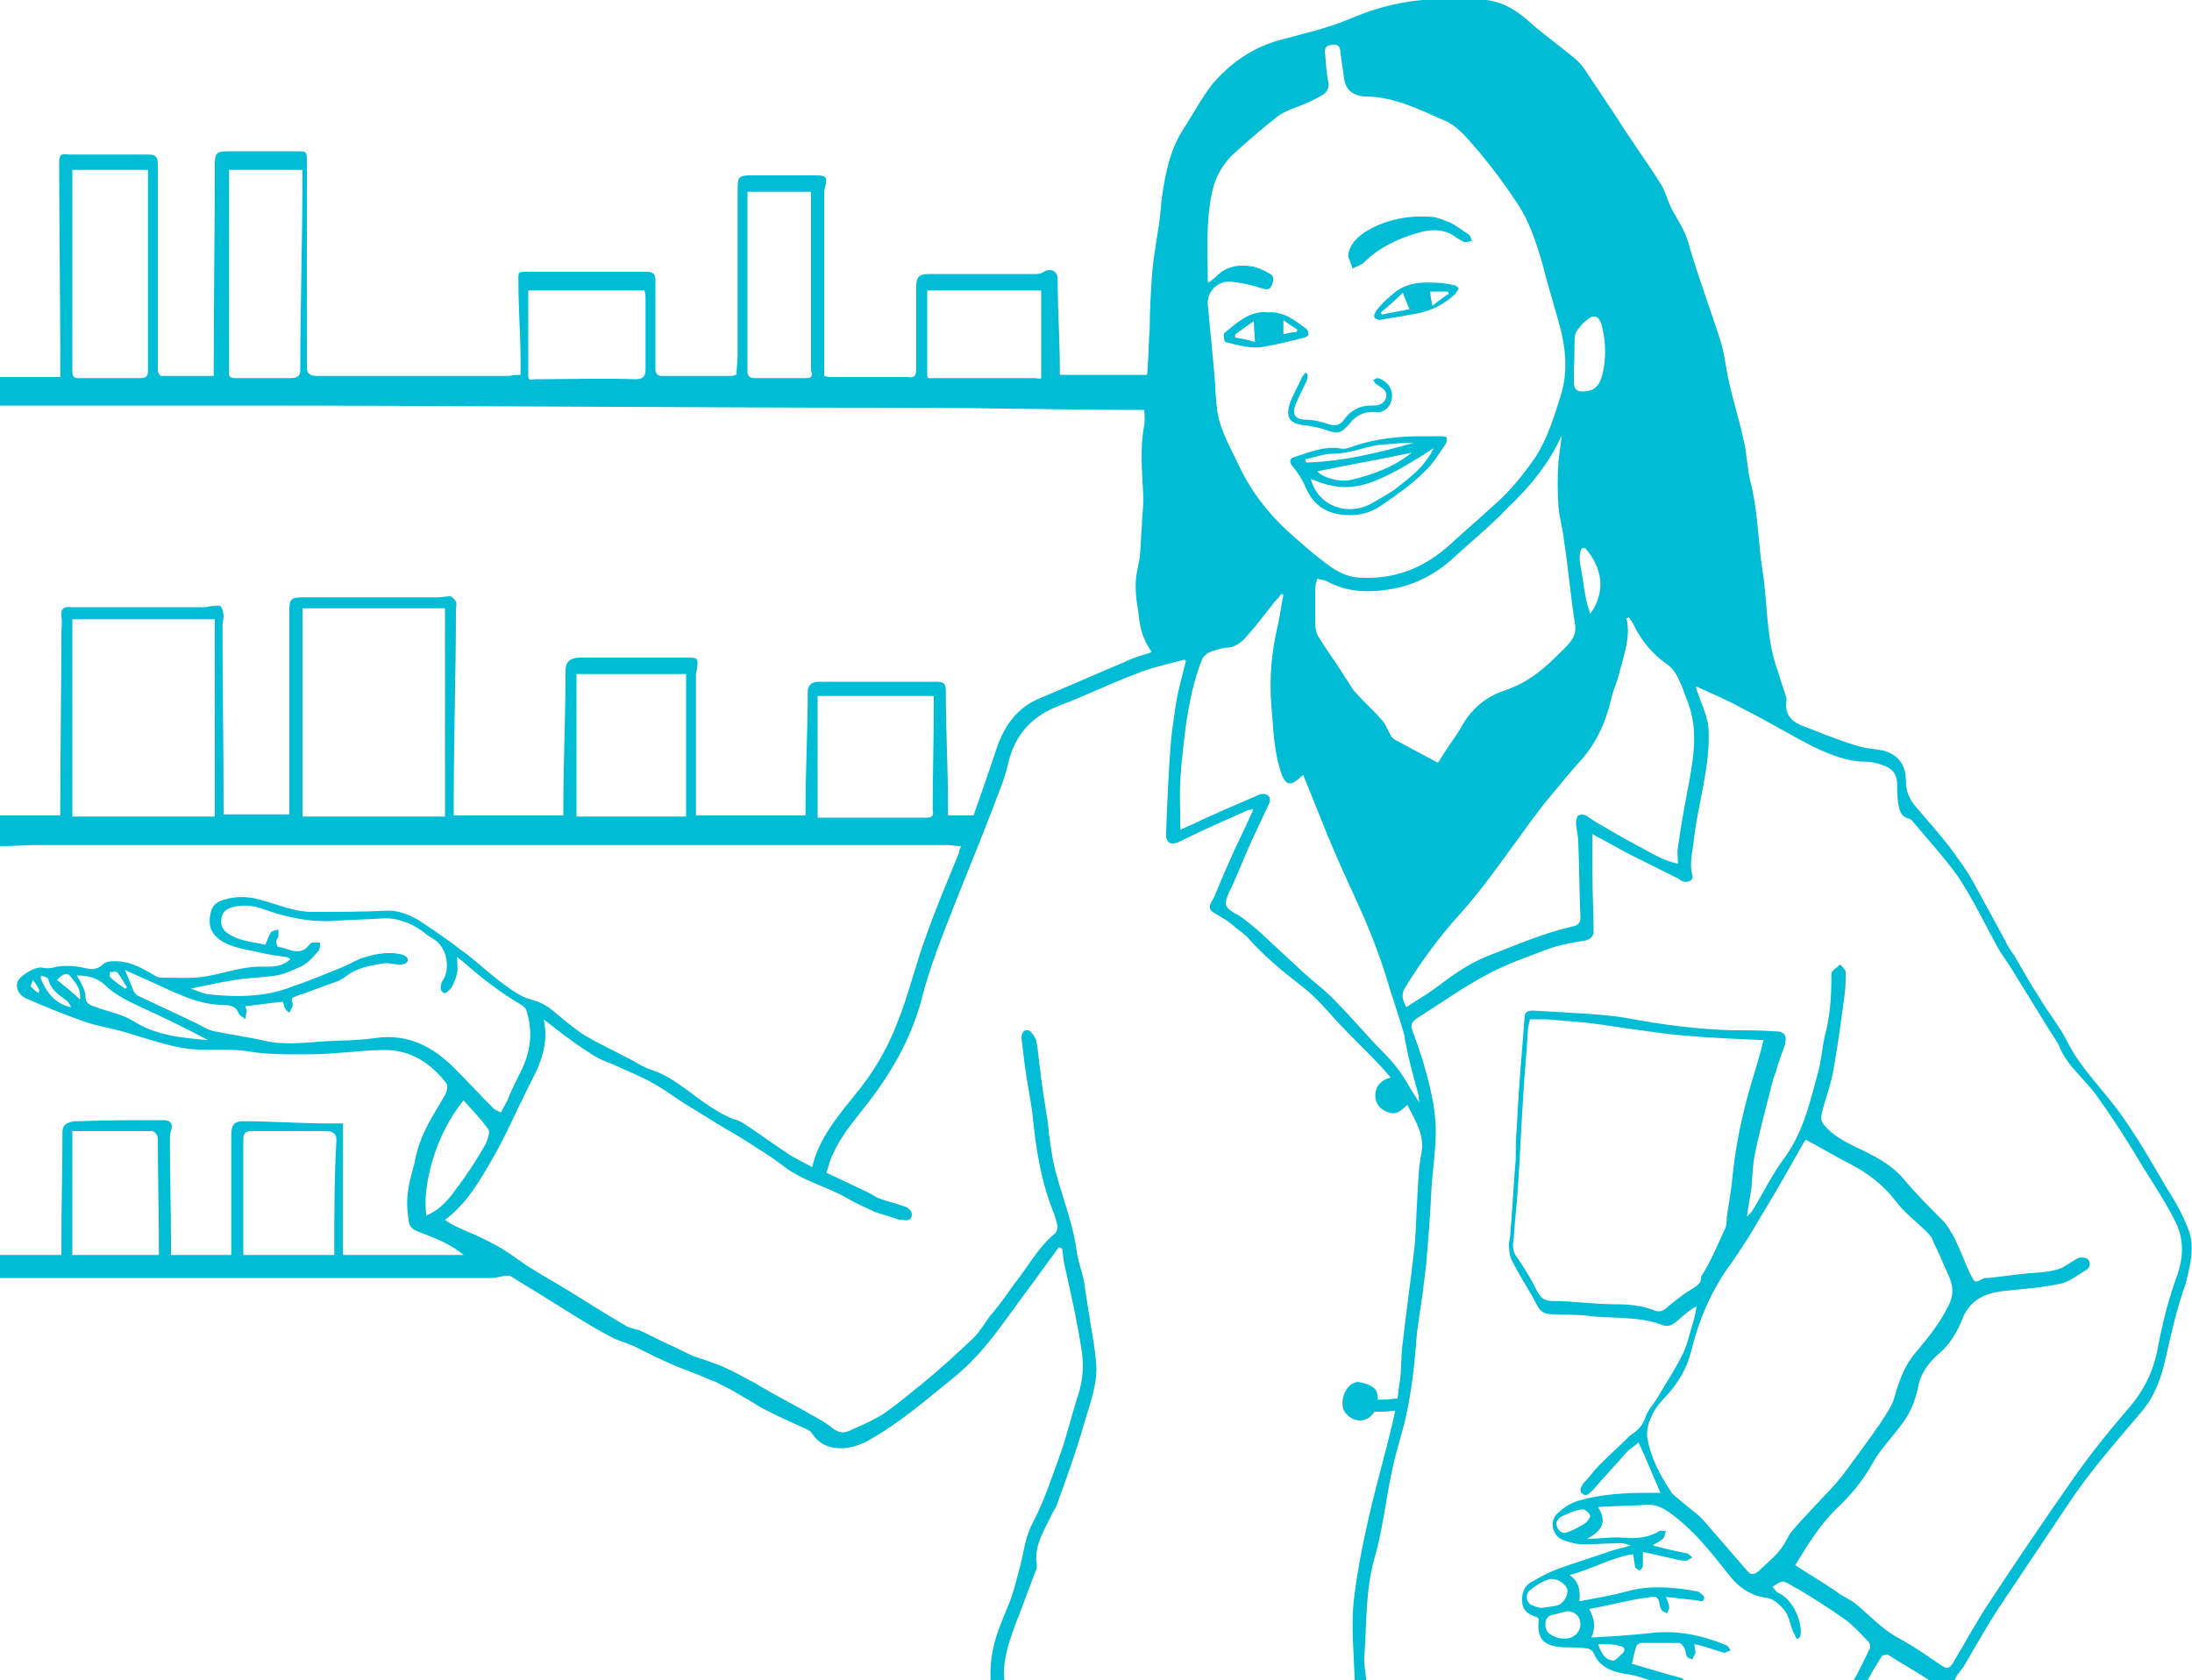 <?xml version="1.0" encoding="utf-8"?>
<!-- Generator: Adobe Illustrator 19.2.1, SVG Export Plug-In . SVG Version: 6.00 Build 0)  -->
<svg version="1.1" id="Layer_1" xmlns="http://www.w3.org/2000/svg" xmlns:xlink="http://www.w3.org/1999/xlink" x="0px" y="0px"
	 viewBox="0 0 200 153.3" style="enable-background:new 0 0 200 153.3;" xml:space="preserve">
<style type="text/css">
	.st0{fill:#00BCD4;}
</style>
<g id="compare-pharm">
	<path class="st0" d="M199.6,112c-0.5-1.3-1.2-2.5-1.9-3.6c-1.3-2.2-2.6-4.5-4.1-6.6c-1.6-2.3-3.7-4.2-5-6.8
		c-0.7-1.4-1.8-2.7-2.6-4.1c-0.8-1.2-1.5-2.5-2.2-3.7c-0.3-0.4-0.6-0.8-0.8-1.3c-1-1.8-2-3.7-3-5.5c-0.6-1.1-1.4-2.1-2.1-3.1
		c-1-1.3-2.1-2.5-3.1-3.7c-0.6-0.7-0.9-1.4-0.9-2.3c0-1.4-0.6-2.4-2-2.8c-0.9-0.2-1.8-0.2-2.6-0.5c-1.7-0.5-3.3-1.2-4.9-1.8
		c-1-0.4-1.6-1.1-1.4-2.3c0-0.1,0-0.3-0.1-0.5c-0.2-0.7-0.5-1.5-0.7-2.2c-1.1-3-0.9-6.2-1.4-9.2c-0.4-2.7-0.4-5.4-1.1-8.1
		c-0.3-1.2-0.3-2.5-0.6-3.7c-0.4-1.9-1-3.7-1.4-5.6c-0.2-0.9-0.3-1.8-0.5-2.7c-0.4-1.5-1-3.1-1.5-4.6c-0.6-1.8-1.2-3.5-1.7-5.3
		c-0.3-1-0.9-1.9-1.4-2.8c-0.4-0.7-0.6-1.6-1-2.3c-1.3-2.1-2.8-4.1-4.1-6.2c-1-1.5-2-3-3-4.5c-0.3-0.4-0.7-0.8-1.1-1.1
		c-1.1-0.9-2.3-1.8-3.4-2.7c-1.3-1.2-2.6-2.2-4.4-2.4c-1.9-0.3-3.9-0.2-5.8,0c-2.3,0.2-4.5,0.8-6.6,1.7c-2.1,0.9-4.4,1.4-6.6,2
		c-2.4,0.7-4.4,2.1-6,4c-1,1.3-1.8,2.8-2.7,4.2c-1.2,1.9-1.6,4.1-1.9,6.2c-0.1,1.1-0.2,2.2-0.4,3.3c-0.2,1.3-0.4,2.5-0.5,3.8
		c-0.1,1.6-0.2,3.2-0.2,4.8c-0.1,1.2-0.1,2.5-0.2,3.7c0,0.2,0,0.5-0.1,0.5h-7.9v-0.5c0-2.7-0.2-5.5-0.2-8.2c0-0.7-0.5-1-1.1-0.8
		C95,25,94.7,25,94.5,25c-3.2,0-6.5,0-9.7,0c-1,0-1.2,0.3-1.2,1.2c0,2.5,0,5,0,7.5c0,0.6-0.2,0.8-0.8,0.7c-2.3,0-4.6,0-6.9,0
		c-0.2,0-0.4,0-0.7-0.1c0-0.3,0-0.5,0-0.7c0-5.3,0-10.6,0-15.9c0-0.2,0-0.4,0.1-0.7c0.2-0.8,0.1-1-0.8-1c-2,0-3.9,0-5.9,0
		c-1.2,0-1.3,0.1-1.3,1.3c0,5,0,10.1,0,15.1c0,0.6-0.1,1.2-0.1,1.8c-0.2,0-0.3,0.1-0.4,0.1c-2.1,0-4.3,0-6.4,0
		c-0.5,0-0.6-0.3-0.6-0.7c0-2.7,0-5.3,0-8c0-0.6-0.2-0.8-0.8-0.8c-3.7,0-7.4,0-11,0c-0.8,0-0.7,0.1-0.7,0.9c0,2.5,0.2,5,0.2,7.4v1.1
		c-1,0-0.8,0.1-1,0.1c-5.8,0-11.8,0-17.6,0c-0.6,0-0.9-0.2-0.9-0.8c0-6.2,0-12.5,0-18.7c0-1,0-1-1-1c-2,0-4,0-6,0
		c-1.2,0-1.4,0.1-1.4,1.2c0,6.1-0.1,12.3-0.1,18.4c0,0.3,0,0.5,0,0.9c-1,0-3.2,0-4.8,0c-0.1,0-0.3-0.3-0.3-0.5c0-4,0-8,0-12
		c0-2.3,0-4.6,0-6.8c0-0.7-0.2-0.9-0.9-0.9c-2.1,0-4.2,0-6.4,0c-0.3,0-0.5,0-0.8,0c-0.7-0.1-0.9,0-0.9,0.7c0,6.1,0.1,12.1,0.1,18.2
		c0,0.4,0,0.4,0,1.4h-6v2.6c7,0,14.3,0,21.4,0c20.6,0,41.4,0.2,62,0.2c7,0,14.1,0.2,21,0.2c0.1,0,0.3,0,0.5,0c0,0,0.1,0.9,0,1.4
		c-0.4,2.1-0.2,4.1-0.1,6.2c0.1,0.9-0.1,1.8-0.1,2.7c-0.1,1.1-0.1,2.1-0.2,3.1c-0.1,0.5-0.2,1.1-0.3,1.6c-0.2,1.2,0,2.5,0.2,3.7
		c0.1,1.2,0.4,2.3,1.2,3.4c-0.9,0.3-1.7,0.5-2.5,0.9c-2.6,1.1-5.1,2.2-7.7,3.3c-2,0.8-3.2,2.4-3.9,4.4c-0.7,2.1-1.4,4.1-2.1,6.1
		c0,0.1-0.1,0.2-0.1,0.2h-2.3v-0.6c0-3.6-0.2-7.1-0.2-10.7c0-0.8-0.2-0.9-1-0.9c-3.5,0-7.1,0-10.6,0c-0.6,0-1,0.3-1,0.9
		c0,3.5-0.2,7.1-0.2,10.6v0.7h-10v-0.6c0-4.1,0-8.2,0-12.3c0-0.2,0.1-0.4,0.1-0.5c0.1-0.9,0.1-1-0.8-1c-3.3,0-6.5,0-9.8,0
		c-0.9,0-1.4,0.3-1.4,1.2c0,4.2-0.2,8.3-0.2,12.5v0.7h-10v-1.6c0-5.7,0.2-11.4,0.2-17.1c0-0.3,0.1-0.6,0-0.8
		c-0.1-0.2-0.3-0.4-0.5-0.5c-0.4,0-0.8,0.1-1.2,0.1c-4.1,0-8.1,0-12.3,0c-1.1,0-1.2,0.2-1.2,1.3v18.5h-6v-0.7c0-5.5-0.1-11-0.1-16.5
		c0-0.3,0.1-0.6,0.1-0.9c0-0.3-0.1-0.7-0.3-0.9c-0.1-0.1-0.5,0-0.8,0c-0.2,0-0.4,0.1-0.6,0.1c-3.9,0-7.8,0-11.7,0
		c-0.2,0-0.4,0-0.5,0c-0.7-0.1-1,0.2-0.9,0.9c0.1,0.5,0,0.9,0,1.4c0,5.3-0.1,10.6-0.1,15.9v0.8h-6v2.8c2,0,2.7-0.1,3.9-0.1
		c16,0,32.2,0,48.2,0c11.6,0,23.2,0,34.8,0c0.4,0,0.8,0.1,1.3,0.1c-0.1,0.2-0.2,0.4-0.2,0.6c-1,2.5-2.1,5-3,7.6
		c-1,2.7-1.6,5.4-2.7,8.1c-0.9,2.3-2.2,4.5-3.8,6.4c-1.6,2-3.3,4-3.9,6.6c-0.8-0.5-1.6-0.8-2.3-1.3c-1.2-0.8-2.3-1.6-3.5-2.4
		c-0.4-0.3-0.9-0.6-1.4-0.7c-1.5-0.6-2.8-1.6-4-2.5c-1.1-0.8-2.2-1.6-3.5-2c-0.6-0.2-1.1-0.5-1.6-0.8c-1.5-0.8-3-1.5-4.4-2.3
		c-1.1-0.7-2.1-1.6-3.1-2.4c-0.5-0.4-1.1-0.7-1.8-0.9c-0.9-0.2-1.7-0.8-2.4-1.3c-1.4-1-2.6-2.2-4-3.2c-1.3-1-2.6-1.9-4-2.8
		c-0.9-0.5-1.9-0.9-3-0.8c-2.2,0.1-4.4,0.1-6.6,0.1c-1.6,0-2.9-0.6-4.4-1c-1.2-0.4-2.4-0.5-3.7-0.1c-0.7,0.2-1.1,0.6-1.2,1.3
		c-0.2,0.9,0,1.7,0.8,2.3c1.1,0.8,2.4,0.9,3.7,1.2c0.8,0.2,1.6,0.3,2.3,0.4c0.2,0,0.3,0.1,0.5,0.2c-0.7,0.7-1.6,0.7-2.3,0.7
		c-1.9-0.1-3.7,0.6-5.5,0.9c-1.3,0.2-2.6,0.1-4,0.1c-0.4,0-0.7-0.3-1.1-0.5c-0.9-0.5-1.9-1-3-1c-0.4,0-1,0-1.2,0.3
		c-0.8,0.7-1.5,0.3-2.3,0.2c-0.6-0.1-1.3-0.1-1.9,0c-0.4,0.1-0.8,0.2-1.3,0.1c-0.6-0.2-2.1,0.7-2.3,1.3c-0.2,0.5,0.1,1.2,0.8,1.5
		c1.6,0.7,3.3,1.4,5,2c1.3,0.5,2.8,0.7,4.1,1.1c1.7,0.5,3.4,1.1,5.1,1.4c1.5,0.3,3.1,0.1,4.6,0.2c0.9,0,1.8,0.2,2.8,0.3
		c1.3,0.1,2.7,0.1,4,0.1c1.3,0,2.5-0.1,3.8-0.2c1.1-0.1,2.2-0.2,3.3-0.2c2.4,0,4.2,1.2,5.6,3c0.2,0.2,0.1,0.8-0.1,1.1
		c-0.6,1.1-1.3,2.1-1.8,3.2c-0.5,1-0.8,2-1,3.1c-0.4,1.4-0.8,2.9-0.6,4.4c0.1,1.2,0.1,1.5,1.3,1.9c1.3,0.5,2.6,1,3.8,2h-11v-12H30
		c-2.6,0-5.2-0.2-7.8-0.2c-0.9,0-1.1,0.4-1.1,1.3c0,3.6,0,6.9,0,10.9h-5.5v-1.2c0-3.1-0.1-6.2-0.1-9.3c0-0.3,0-0.6,0.1-0.8
		c0.2-0.6,0-1-0.7-1c-2.6,0-5.2,0-7.8,0.1c-0.1,0-0.2,0-0.3,0c-0.7,0.1-1.1,0.3-1.1,1c0,3.3-0.1,6.6-0.1,10v1.2h-6v2.1
		c7,0,14.4,0,21.5,0c7.9,0,15.9,0,23.8,0c0.4,0,0.9-0.2,1.3-0.2c0.2,0,0.4,0,0.5,0.1c1.1,0.7,2.3,1.4,3.4,2.1
		c1.8,1.1,3.6,2.3,5.5,3.3c0.7,0.4,1.5,0.6,2.2,0.9c1,0.5,2,1,3.1,1.5c1.3,0.6,2.6,1,3.9,1.6c0.4,0.1,0.7,0.3,1.1,0.5
		c0.7,0.3,1.3,0.7,2,1.1c0.6,0.3,1.1,0.7,1.7,1c1.3,0.7,2.7,1.3,4,1.9c0.2,0.1,0.4,0.2,0.5,0.4c1.1,1.7,3.3,1.6,5,0.7
		c2.9-1.6,5.3-3.7,7.9-5.8c3-2.4,4.9-5.6,7.2-8.6c0.8-1.1,1.6-2.2,2.4-3.3c0.1,0,0.2,0.1,0.3,0.1c0.1,0.5,0.1,0.9,0.2,1.4
		c0.6,2.7,1.2,5.3,1.6,8c0.2,1.3,0.1,2.6-0.3,3.9c-0.6,1.8-1,3.6-1.6,5.3c-0.8,2.2-1.5,4.4-2.6,6.5c-0.7,1.3-0.8,2.8-1.2,4.2
		c-0.3,1.1-0.6,2.4-1.1,3.5c-0.9,2.2-1.7,4-1.5,7h1.3c-0.4-2,0.5-4.4,1.3-6.4c0.5-1.3,1-2.7,1.5-4c0.1-0.1,0.1-0.3,0.1-0.5
		c-0.3-1.8,0.7-3.2,1.4-4.7c0.2-0.3,0.4-0.7,0.5-1c0.9-2.5,1.8-5,2.5-7.5c0.5-1.7,1.2-3.5,1-5.4c-0.1-1.1-0.3-2.3-0.5-3.4
		c-0.2-1.3-0.4-2.6-0.6-3.9c-0.2-1-0.6-2-0.7-3c-0.4-2.7-1.5-5.2-2.1-7.9c-0.2-1.2-0.4-2.4-0.5-3.6c-0.3-1.9-0.6-3.8-0.8-5.6
		c-0.1-0.7-0.1-1.3-0.3-2C94.3,94.4,94,94,93.8,94c-0.4-0.1-0.6,0.3-0.6,0.7c0.1,0.8,0.2,1.7,0.3,2.5c0.2,1.5,0.5,2.9,0.7,4.4
		c0.3,3.2,0.8,6.3,2,9.2c0.1,0.3,0.2,0.7,0.3,1.1c0,0.2-0.1,0.5-0.2,0.6c-1.6,1.3-2.5,3.1-3.8,4.7c-0.7,1-1.4,2-2.2,2.9
		c-0.5,0.7-0.9,1.4-1.5,2c-1.5,1.4-3,2.8-4.6,4.1c-1.1,0.9-2.2,1.8-3.3,2.6c-1,0.7-2.2,1.2-3.3,1.7c-0.8,0.4-1.3,0.1-1.9-0.4
		c-0.8-0.6-1.7-1-2.5-1.5c-1.3-0.7-2.6-1.4-3.8-2.1c-0.2-0.1-0.3-0.2-0.5-0.3c-0.8-0.4-1.6-0.9-2.5-1.3c-1-0.5-2.1-0.8-3.2-1.2
		c-0.7-0.3-1.4-0.7-2.1-1c-0.9-0.4-1.8-0.9-2.7-1.3c-0.5-0.2-1-0.2-1.4-0.5c-1.7-1-3.3-2-4.9-3c-0.5-0.3-1-0.6-1.5-0.9
		c-1.2-0.7-2.4-1.4-3.5-2.2c-1.6-1.2-3.4-2-5.3-2.8c-0.4-0.2-0.8-0.4-1.2-0.7c2-1.5,3.2-3.6,4.4-5.7c1.1-1.9,2-4,3-6
		c0.3-0.6,0.6-1.2,0.9-1.8c0.7-1.5,1.1-3.1,0.7-4.8c1.4,1.1,2.7,2.1,4.1,3c0.7,0.5,1.4,0.8,2.2,1.1c1.3,0.6,2.6,1.1,3.8,1.8
		c1.1,0.6,2.1,1.4,3.1,2c1.2,0.7,2.4,1.5,3.6,2.2c0.9,0.5,1.7,1,2.6,1.6c1,0.6,2,1.3,2.9,2c1.5,1,3.2,1.5,4.8,2.3
		c0.6,0.3,1.2,0.7,1.9,1c0.4,0.2,0.9,0.4,1.3,0.6c0.6,0.2,1.3,0.4,1.9,0.6c0.2,0.1,0.4,0.1,0.6,0.1c0.4,0.1,0.8,0,0.8-0.5
		c0-0.3-0.3-0.6-0.6-0.7c-0.8-0.3-1.7-0.5-2.5-0.8c-0.4-0.2-0.8-0.5-1.3-0.7c-1.1-0.5-2.1-1-3.4-1.6c0.2-0.5,0.3-1.2,0.6-1.7
		c0.7-1.6,1.8-2.9,2.9-4.3c2.3-2.9,4.1-6,5.1-9.5c0.8-3.3,2.1-6.4,3.3-9.5c1.4-3.5,2.8-6.9,4.1-10.4c0.3-0.8,0.5-1.6,0.7-2.4
		c0.7-2.4,2.2-3.9,4.5-4.8c2.4-0.9,4.6-2,7-2.9c1.4-0.6,3-0.9,4.4-1.3c0.1,0,0.1,0,0.2,0.1c-0.3,1.3-0.7,2.6-0.9,3.9
		c-0.2,1.3-0.4,2.6-0.5,3.9c-0.2,2.6-0.3,5.2-0.4,7.8c-0.1,1.1,0.5,1.3,1.4,0.8c2-1,4.1-1.9,6.1-2.8c0.1,0,0.2,0,0.4-0.1
		c0,0.2,0,0.3-0.1,0.4c-0.6,1.4-1.3,2.7-1.9,4.1c-0.5,1.1-1,2.3-1.5,3.5c-0.2,0.4-0.5,0.8-0.4,1.1c0.1,0.3,0.6,0.5,0.9,0.7
		c0.5,0.3,1,0.6,1.4,1c0.4,0.3,0.8,0.6,1.1,0.9c1.5,1.7,3.2,3.1,5,4.5c1.2,0.9,2.2,2.1,3.2,3.2c1.3,1.4,2.7,2.7,4,4.1
		c0.3,0.3,0.5,0.6,0.9,1c-1,0.3-1.5,0.9-1.4,1.9c0.1,0.7,0.6,1.1,1.2,1.3c0.6,0.2,1,0,1.7-0.7c0.7,1.4,1.6,2.7,1.3,4.4
		c-0.3,1.4-0.3,2.9-0.4,4.4c-0.1,1.5-0.1,3.1-0.3,4.7c-0.3,2.7-0.7,5.4-1,8.1c-0.2,1.3-0.1,2.6-0.3,3.8c-0.1,0.5-0.1,0.9-0.2,1.4
		c-0.1,0-0.1,0-0.2,0c-0.5,0.1-1,0.1-1.6,0.1c0-0.1,0-0.2,0-0.2c0-0.9-0.7-1.2-1.7-1.4c-0.8-0.1-1.6,1-1.5,2.1
		c0,0.7,0.8,1.4,1.6,1.4c0.5,0,1-0.3,1.3-0.8c0.6,0,1.3,0,1.9-0.1c0,0.2-0.1,0.3-0.1,0.5c-0.7,3.1-1.6,6.1-2.3,9.2
		c-0.6,2.6-1.1,5.2-1.4,7.8c-0.2,2.2,0,4.5,0.1,6.8c0,0.2,0,0.6,0,0.6h1.1c-0.1-1-0.3-1.9-0.2-2.7c0.2-2.9,0.1-5.9,0.9-8.7
		c0.7-2.4,1-5,1.5-7.5c0.3-1.6,0.8-3.2,1.2-4.7c0.6-2.4,0.9-4.9,1.1-7.3c0.1-1.8,0.5-3.7,0.7-5.5c0.1-0.5,0.1-1.1,0.2-1.6
		c0.2-2.3,0.4-4.7,0.5-7c0.1-1.8,0.4-3.6,0.4-5.4c0-2.2-0.6-4.4-1.2-6.5c-0.3-0.9-0.6-1.8-0.9-2.6c-0.2-0.5-0.2-0.8,0.4-1.2
		c2.2-1.4,4.3-2.9,6.6-4.1c1.7-0.9,3.5-1.5,5.3-2.2c1.1-0.4,2.3-0.6,3.5-0.8c0.4-0.1,0.7-0.4,0.7-0.8c0-1.7-0.1-3.3-0.1-5
		c0-1.3,0-2.5,0-3.9c1.1,0.6,2.2,1.2,3.3,1.8c1.4,0.7,2.8,1.4,4.2,2.1c0.3,0.1,0.5,0.3,0.7,0.4c0.5,0.2,1.1-0.1,0.9-0.6
		c-0.3-1.2,0.1-2.4,0.2-3.6c0.4-3.1,1.4-6.2,1.3-9.4c0-1.3-0.6-2.4-1-3.6c-0.1-0.2-0.1-0.4-0.2-0.6c1.5,0.7,3,1.3,4.4,2.1
		c2.2,1.1,4.3,2.4,6.5,3.5c1.5,0.7,3,1.3,4.7,1.3c0.6,0,1.2,0.2,1.7,0.4c0.8,0.3,1.1,0.9,1.1,1.7c0,0.6,0,1.1,0.1,1.7
		c0.1,0.6,0.2,1.2,1,1.4c0.1,0,0.1,0.1,0.2,0.1c1.4,1.7,2.9,3.3,4.2,5.1c1.4,2.1,2.5,4.4,3.7,6.6c0.4,0.7,0.9,1.3,1.3,2
		c1.1,1.8,2.3,3.7,3.4,5.5c0.3,0.5,0.7,1,0.9,1.5c0.8,1.9,2.4,3,3.5,4.6c1.5,2.1,2.9,4.3,4.2,6.5c1,1.6,2,3.1,2.8,4.7
		c0.8,1.5,0.9,3.1,0.3,4.9c-0.8,2.2-1.4,4.5-1.8,6.7c-0.4,2.2-1.3,4-2.7,5.6c-1.8,2.1-3.5,4.2-5.1,6.5c-2.6,3.7-5.1,7.4-7.6,11.2
		c-1.2,1.8-2.2,3.7-3.3,5.5c-0.3,0.5-0.5,0.6-1,0.3c-1.3-0.9-2.6-1.8-3.9-2.5c-1.5-0.8-2.6-2-3.9-3.1c-0.6-0.5-1.4-0.8-2-1.3
		c-1.2-0.8-2.4-1.5-3.6-2.3c1.1-1.8,2.2-3.6,3.7-5.1c1.3-1.2,2.4-2.5,3.3-4.1c0.7-1.3,1.7-2.3,2.6-3.5c0.8-1,1.3-2.1,1.6-3.5
		c0.2-1.2,0.9-2.2,1.8-3c1.1-0.9,1.8-2.1,2.3-3.4c0.7-1.6,2-2.2,3.6-2.4c1.8-0.2,3.6-0.3,5.4-0.7c0.8-0.2,1.5-0.8,2.2-1.2
		c0.4-0.2,0.5-0.7,0.2-1c-0.2-0.2-0.7-0.2-0.9-0.1c-0.6,0.3-1.2,0.8-1.8,1c-1,0.3-2,0.3-3,0.4c-1.1,0.1-2.3,0.3-3.4,0.4
		c-0.1,0-0.2,0-0.3,0c-0.3,0.1-0.7,0.4-0.9,0.3c-0.2-0.1-0.3-0.5-0.5-0.8c-0.5-1.1-0.9-2.2-1.4-3.2c-0.3-0.5-0.6-1.1-1-1.5
		c-1.2-1.2-2.4-2.4-3.5-3.7c-1.2-1.5-2.9-2.3-4.6-3.1c-1-0.5-2.1-1.1-2.8-2c-0.2-0.2-0.3-0.6-0.2-0.9c0.3-1.4,0.9-2.8,1.1-4.2
		c0.4-2.2,0.7-4.5,1-6.7c0.1-0.7,0.1-1.4,0.1-2.1c0-0.2-0.3-0.5-0.5-0.7c-0.2,0.2-0.5,0.4-0.7,0.6c-0.1,0.1-0.1,0.3-0.1,0.4
		c0,1.8-0.1,3.7-0.6,5.5c-0.2,0.9-0.3,1.9-0.5,2.9c-0.8,2.9-1.4,5.9-3.3,8.4c-1.1,1.5-1.9,3.2-2.9,4.8c-0.1,0.1-0.2,0.2-0.4,0.4
		c0.1-1,0.3-1.8,0.4-2.6c0.1-1,0.1-2,0.3-3c0.4-2.1,1-4.2,1.5-6.2c0.1-0.4,0.2-0.9,0.4-1.3c0.2-0.8,0.5-1.6,0.8-2.4
		c0.3-0.9,0.1-1.4-0.8-1.4c-1.3-0.1-2.7-0.1-4-0.1c-3.2-0.1-6.3-0.5-9.5-1.1c-1.7-0.3-3.5-0.4-5.3-0.5c-1.1-0.1-2.2-0.1-3.3-0.2
		c-0.6,0-0.8,0.2-0.8,0.7c-0.1,0.8-0.1,1.7-0.2,2.5c-0.2,2.5-0.4,5-0.5,7.4c-0.1,1-0.1,1.9-0.1,2.9c-0.2,2.3-0.3,4.6-0.5,6.9
		c0,0.4-0.2,0.8-0.1,1.3c0,0.4,0.1,0.9,0.3,1.2c0.7,1.4,1.6,2.7,2.3,4.1c0.3,0.5,0.7,0.7,1.2,0.7c1.3,0.1,2.5,0,3.8,0.2
		c2.1,0.2,4.3,0,6.4,0.8c0.8,0.3,1.3-0.4,1.8-0.8c0.4-0.3,0.8-0.7,1.3-0.9c-0.1,0.6-0.2,1.1-0.4,1.7c-0.3,1-0.5,2-1,2.9
		c-0.6,1.2-1.4,2.4-2.1,3.6c-0.4,0.7-1,1.3-1.2,2c-0.3,0.8-0.8,1.2-1.4,1.6c-0.9,0.9-1.9,1.8-2.8,2.7c-0.5,0.5-0.9,1.1-1.4,1.6
		c-0.2,0.3-0.5,0.7-0.1,1c0.4,0.3,0.6-0.1,0.9-0.3c1-1.2,2.1-2.3,3.1-3.5c0.3-0.3,0.8-0.6,1.1-0.9c0.7,1.5,1.3,3,2,4.6
		c-0.4,0-0.7,0-1,0c-2.2,0-4.3,0.1-6.4,0.7c-0.7,0.2-1.4,0.6-1.9,1.1c-0.9,0.7-0.6,2.1,0.4,2.5c0.6,0.2,1.2,0.4,1.8,0.4
		c1.2,0,2.4-0.1,3.5-0.1c0.3,0,0.6,0.1,0.9,0.2c-0.6,0.2-1.2,0.3-1.8,0.5c-1.7,0.6-3.4,1.1-5,1.7c-0.8,0.3-1.5,0.7-2.2,1.1
		c-0.8,0.4-1,1.2-0.9,2c0.1,0.7,0.6,1,1.2,1.2c0.1,0,0.2,0.1,0.3,0.2c0,0.1,0,0.1,0,0.1c-0.2,1.7,0.4,2.4,2.3,2.5
		c0.7,0,1.4,0,2.1,0.1c0.2,0,0.5,0.2,0.6,0.4c0.6,1.5,2,1.8,3.4,2c1.1,0.2,2.2,0.8,3.4,0.8h1.6c-0.1,0-0.2-0.5-0.4-0.5
		c-1.5-0.4-3.1-0.9-4.5-1.3c0.1-0.4,0.2-1,0.4-1.6c0-0.1,0.3-0.3,0.4-0.3c1.2,0,2.3,0,3.5,0c0.2,0,0.4,0.3,0.5,0.5
		c0.1,0.2,0.1,0.5,0.2,0.7c0.1,0.2,0.3,0.2,0.5,0.3c0.1-0.2,0.2-0.4,0.3-0.6c0-0.2-0.1-0.5-0.1-0.8c0.3,0.1,0.5,0.1,0.8,0.2
		c0.6,0.2,1.3,0.4,1.9,0.6c0.2,0,0.4-0.2,0.6-0.2c-0.1-0.2-0.2-0.4-0.4-0.5c-2.2-0.9-4.5-1.4-6.9-1.1c-1.8,0.2-3.6,0.3-5.4,0.4
		c0.4-0.9,0.3-1.7-0.2-2.6c1.2-0.2,2.3-0.5,3.4-0.7c0.8-0.2,1.6-0.3,2.3-0.4c0.4-0.1,0.6,0.1,0.7,0.5c0,0.2,0.1,0.5,0.2,0.7
		c0.1,0.1,0.3,0.2,0.5,0.3c0.1-0.2,0.2-0.4,0.2-0.5c0-0.3-0.1-0.5-0.3-1c1,0.1,1.8,0.2,2.7,0.3c0.3,0,0.7,0.3,0.8-0.2
		c0-0.2-0.4-0.5-0.6-0.6c-2.2-0.4-4.3-0.6-6.5,0c-1.4,0.4-2.8,0.6-4.3,0.9c0.1-0.9,0-1.8-0.9-2.4c2-0.5,3.8-1.6,5.8-1.9
		c0.1,0.4,0.1,0.8,0.2,1.2c0,0.1,0.3,0.2,0.4,0.3c0.1-0.1,0.3-0.3,0.3-0.4c0-0.4,0-0.8,0-1.3c1,0.2,1.8,0.4,2.7,0.6
		c0.4,0.1,0.8,0.2,1.2,0.2c0.2,0,0.4-0.2,0.6-0.3c-0.2-0.2-0.4-0.4-0.6-0.4c-1-0.2-1.9-0.4-3-0.7c0.4-0.3,0.8-0.4,1-0.7
		c0.1-0.1,0.1-0.4,0.2-0.6c-0.2,0-0.4-0.1-0.6,0c-1,0.6-2.1,0.7-3.3,0.6c-1-0.1-2.1,0.1-3.3,0.1c1.3-0.7,1.9-1.5,1-2.9
		c1.5-0.1,2.9-0.1,4.3-0.2c1-0.1,1.7,0.3,2.5,0.9c2,1.5,3.5,3.4,5,5.3c0.9,1.2,2,2.1,3.7,2.3c0.5,0.1,1.1,0.6,1.5,1.1
		c0.4,0.5,0.5,1.1,0.7,1.7c0.1,0.3,0.3,0.6,0.4,0.9c0.1,0,0.1,0,0.2,0c0.1-0.1,0.2-0.3,0.2-0.4c0.1-1.2-0.7-3.2-2.1-3.8
		c-0.2-0.1-0.3-0.4-0.5-0.5c0.3-0.2,0.7-0.5,1-0.5c0.5,0.1,0.9,0.5,1.4,0.7c1.5,0.9,2.9,1.8,4.3,2.8c0.8,0.6,1.4,1.3,2.1,2
		c0.1,0.1,0.2,0.5,0.1,0.6c-0.5,1.1-1.1,2.3-1.7,3.3h1.3c0.5-1,1-1.8,1.5-2.6c0.1-0.1,0.5-0.2,0.6-0.1c1.4,0.9,2.9,1.7,4.3,2.7h1.6
		c0.3-1,0.7-1.2,1-1.7c1-1.7,2-3.5,3.1-5.2c2.2-3.3,4.5-6.7,6.7-10c1.9-2.8,4.2-5.4,6.4-8c1.2-1.4,1.8-3.1,2.2-4.9
		c0.5-2.2,1-4.5,1.8-6.7C199.9,115.2,200.3,113.6,199.6,112z M12.7,34.5c-1.8,0-3.7,0-5.5,0c-0.4,0-0.6-0.1-0.6-0.6
		c0-6.1,0-12.1,0-18.2c0-0.1,0-0.2,0-0.2h6.9c0,0,0,0.4,0,0.6c0,5.9,0,11.8,0,17.7C13.5,34.4,13.3,34.5,12.7,34.5z M26.4,34.5
		c-1.6,0-3.3,0-4.9,0c-0.4,0-0.7-0.1-0.6-0.6c0-6.2,0-12.2,0-18.4c0-0.1,0,0,0,0h6.7v0.2c0,6-0.2,12-0.2,18.1
		C27.4,34.4,27,34.5,26.4,34.5z M58.9,33.7c0,0.6-0.2,0.9-0.9,0.9c-3-0.1-6.1,0-9.2,0c-0.3,0-0.6,0.2-0.6-0.3c0-2.6,0-5.8,0-7.8
		h10.6c0,0,0.1,0.3,0.1,0.6c0,2.2,0,4.2,0,6.4C58.9,33.5,58.9,33.5,58.9,33.7z M73.4,34.5c-1.5,0-3,0-4.5,0c-0.4,0-0.7-0.1-0.7-0.6
		c0-5.5,0-10.9,0-16.4c0,0,0,0,0,0h5.8c0,0,0,0.4,0,0.6c0,5.3,0,10.5,0,15.7C74.2,34.4,74,34.5,73.4,34.5z M94.4,34.5
		c-2.2,0-4.4,0-6.6,0c-0.9,0-1.7,0-2.6,0c-0.4,0-0.6,0.1-0.6-0.3c0-2.6,0-5.7,0-7.7H95c0,2,0,5.1,0,7.8
		C95.1,34.7,94.7,34.5,94.4,34.5z M19.6,74.5h-13v-18h13V74.5z M40.6,74.5h-13v-19h13V74.5z M62.6,74.5h-10v-13h10V74.5z M84.6,74.6
		c-3.3,0-6,0-10,0V63.5h10.6c0,0,0,0.4,0,0.6c0,3.3-0.1,6.6-0.1,9.9C85.2,74.3,85.1,74.6,84.6,74.6z M14.5,114.5H6.6v-11.3
		c3,0,4.9,0,7.2,0c0.3,0,0.6,0.3,0.6,0.7C14.4,107.3,14.5,110.5,14.5,114.5z M30.5,114c0,0.1,0-0.5,0,0.5h-8.3c0-1,0-0.6,0-0.8
		c0-3.2,0-6.5,0-9.7c0-0.5,0.1-0.8,0.7-0.8c2.3,0,4.6,0,6.9,0c0.5,0,0.9,0.2,0.9,0.8C30.5,107.2,30.5,110.7,30.5,114z M10.7,88.7
		c0.3,0.4,0.6,0.9,0.9,1.4c-0.1,0-0.1,0.1-0.2,0.1c-0.4-0.3-0.9-0.6-1.3-1C10,89.1,10,88.9,10,88.7C10.2,88.7,10.6,88.6,10.7,88.7z
		 M3.5,90.6C3.2,90.4,3,90.2,2.8,90c0-0.1,0.1-0.3,0.2-0.6c0.3,0.4,0.5,0.7,0.6,1C3.6,90.5,3.5,90.5,3.5,90.6z M3.7,89.2
		c0-0.1,0.1-0.1,0.1-0.2c0.2,0.1,0.6,0.2,0.6,0.3c0.2,1,1,1.5,1.7,2c0.2,0.2,0.3,0.4,0.4,0.6C5,91.6,4.2,90.5,3.7,89.2z M5.2,89.4
		c0.7-0.7,1-0.7,1.4-0.1c0.4,0.5,0.8,1,0.7,1.9C6.6,90.5,5.9,90,5.2,89.4z M12.4,93.3c-1.2-0.8-2.6-1-3.9-1.5
		c-0.5-0.2-0.7-0.4-0.7-0.9c0-0.4-0.2-0.8-0.4-1.2C7.3,89.5,7.2,89.3,7,89c1,0,1.8,0.2,2.5,0.8c1,1,2.3,1.6,3.6,2.2
		c2,0.9,4,1.9,5.9,2.9C16.7,94.7,14.4,94.5,12.4,93.3z M44.3,104.4c-0.8,1.4-1.7,2.8-2.7,4.1c-0.7,1-1.5,1.9-2.7,2.4
		c-0.4-2.6,0.8-7.4,3.4-10.5c0.8,0.9,1.6,1.7,2.3,2.7C44.7,103.3,44.5,104,44.3,104.4z M47.4,98c-0.4,0.8-0.8,1.6-1.1,2.4
		c-0.2,0.4-0.4,0.7-0.6,1.1c-0.2-0.1-0.4-0.2-0.6-0.3c-1.2-1.2-2.4-2.5-3.6-3.7c-2-2-4.2-3.2-7.2-2.8c-2,0.3-4,0.2-5.9,0.4
		c-1.5,0.1-3,0.2-4.5-0.2c-1.4-0.3-2.8-0.5-4.3-0.8c-0.6-0.1-1.2-0.5-1.8-0.8c-1.7-0.8-3.4-1.6-5.1-2.4c-0.3-0.1-0.5-0.4-0.6-0.7
		c-0.2-0.5-0.4-1-0.7-1.7c0.7,0.3,1.3,0.6,2,0.9c2.3,1,4.5,2.3,7.1,2.3c0.6,0,1.1,0.2,1.3,0.8c0.1,0.2,0.4,0.3,0.6,0.5
		c0-0.3,0.1-0.6,0.1-0.8c0-0.1-0.1-0.2-0.1-0.4c1.1-0.1,2.2-0.3,3.4-0.4c0.1,0.2,0.1,0.4,0.2,0.6c0.1,0.2,0.3,0.3,0.4,0.4
		c0.1-0.2,0.2-0.4,0.3-0.6c0-0.1,0-0.2,0-0.3c-0.2-0.4,0-0.5,0.3-0.6c1.2-0.4,2.4-0.9,3.6-1.3c0.3-0.1,0.5-0.2,0.8-0.4
		c1.1-0.9,2.3-1.1,3.6-1.3c0.4-0.1,0.9,0.1,1.4,0.1c0.2,0,0.6,0,0.7-0.2c0.3-0.2,0-0.6-0.4-0.7c-1.1-0.3-2.3-0.1-3.3,0.2
		c-0.8,0.2-1.5,0.7-2.3,1c-1.5,0.6-2.9,1.2-4.4,1.7c-2.5,1-5.2,1-7.8,0.7c-0.5-0.1-0.9-0.3-1.5-0.5c1.4-0.3,2.8-0.6,4.1-0.8
		c1.2-0.2,2.5-0.2,3.7-0.4c0.7-0.1,1.3-0.4,2-0.7c0.8-0.3,1.4-1,1.9-1.6c0.1-0.2,0.1-0.5,0.1-0.7c-0.2,0-0.5,0-0.7,0
		c-0.1,0-0.1,0.1-0.2,0.1c-0.9,1.3-1.9,0.4-2.9,0.3c-0.1,0-0.2-0.3-0.2-0.5c0-0.2,0.2-0.3,0.2-0.5c0-0.2,0-0.4,0-0.6
		c-0.2,0.1-0.6,0.1-0.7,0.3c-0.2,0.3-0.3,0.7-0.5,1.1c-1.2-0.3-2.4-0.3-3.5-1.1c-0.4-0.3-0.6-0.7-0.5-1.3c0.1-0.6,0.4-0.8,0.9-1
		c1-0.3,1.9-0.2,2.8,0.1c2.2,0.8,4.5,1.3,6.9,1.1c1.3-0.1,2.7-0.1,4-0.2c1.4-0.1,2.7,0.4,3.8,1.2c0.3,0.3,0.7,0.5,1,0.7
		c1.1,0.7,1.5,2.4,0.9,3.6c-0.1,0.1-0.1,0.2-0.2,0.3c-0.1,0.4-0.2,0.8,0.2,1c0.2,0.1,0.5-0.3,0.7-0.5c0.2-0.4,0.4-0.8,0.5-1.3
		c0.1-0.4,0-0.9,0-1.5c0.2,0.2,0.4,0.3,0.5,0.4c1.7,1.5,3.5,2.9,5.4,4c0.1,0.1,0.3,0.2,0.4,0.4C48.7,94.2,48.4,96.1,47.4,98z
		 M143.7,30.7c0-0.3,0.2-0.6,0.4-0.8c0.2-0.3,0.4-0.5,0.7-0.7c0.2-0.2,0.5-0.4,0.8-0.3c0.2,0,0.4,0.4,0.5,0.6
		c0.4,1.5,0.5,3.1,0.1,4.7c-0.2,0.7-0.5,1.4-1.5,1.5c-0.7,0.1-1.1-0.1-1.1-0.8c0-0.5,0-1.4,0-1.4c0,0,0,0,0,0
		C143.7,32.5,143.6,31.6,143.7,30.7z M145.1,56c-0.2-0.6-0.3-0.9-0.4-1.4c-0.2-1-0.3-2-0.5-3c-0.1-0.4-0.1-0.9,0-1.3
		c0.1-0.4,0.4-0.4,0.6-0.1C146.1,51.8,146.6,53.9,145.1,56z M143.7,56.9c0.2,1.1-0.4,1.7-1,2.3c-1.2,1.2-2.4,2.4-4,3.2
		c-0.6,0.3-1.1,0.5-1.7,0.7c-1.6,0.6-2.8,1.7-3.6,3.1c-0.3,0.6-0.7,1.1-1.1,1.7c-0.4,0.6-0.8,1.2-1.1,1.7c-1.3-0.7-2.6-1.4-3.9-2.1
		c-0.2-0.1-0.3-0.2-0.4-0.4c-0.3-0.5-0.5-1.1-0.9-1.5c-0.7-0.8-1.6-1.6-2.3-2.4c-0.4-0.4-0.6-0.9-0.9-1.3c-0.8-1.3-1.7-2.5-2.5-3.8
		c-0.2-0.3-0.3-0.8-0.3-1.2c0-1.1,0-2.1,0-3.2c0-0.3,0.1-0.6,0.2-0.9c0.3,0.1,0.6,0.1,0.8,0.2c2,1.1,4,1.1,6.2,0.7
		c2-0.4,3.7-1.3,5.2-2.6c1.7-1.6,3.6-3.1,5.2-4.8c2-1.9,3.8-4.1,4.9-6.6c-0.1,0.8-0.2,1.6-0.3,2.3c-0.1,1.4-0.1,2.9,0,4.3
		c0.1,1,0.4,2,0.5,3C143.1,51.9,143.3,54.4,143.7,56.9z M110.6,17.5c0.3-1.4,1-2.6,2-3.5c1.3-1.2,2.6-2.3,4-3.4
		c0.8-0.6,1.8-0.8,2.6-1.2c0.5-0.2,0.9-0.4,1.4-0.7c0.4-0.2,0.7-0.6,0.6-1.2c-0.2-0.9-0.2-1.7-0.3-2.6c-0.1-0.6,0.2-0.8,0.7-0.8
		c0.5-0.1,0.7,0.2,0.7,0.7c0.1,0.7,0.2,1.4,0.3,2.1c0.1,1.2,0.7,1.8,1.9,1.9c2.7,0,5,1.2,7.3,2.2c1,0.4,1.8,1.3,2.5,2.1
		c1.4,1.6,2.7,3.3,3.9,5.1c1.3,1.8,2,4,2.6,6.1c0.5,2.1,1.2,4.1,1.7,6.2c0.4,1.8,0.5,3.7-0.1,5.6c-0.6,1.9-1.2,3.9-2.3,5.6
		c-1.1,1.6-2.3,3.1-3.8,4.4c-1.3,1.2-2.6,2.3-3.9,3.5c-2.4,2.2-5.1,3.3-8.4,3.1c-1.4-0.1-2.4-0.8-3.4-1.6c-0.8-0.6-1.6-1.3-2.4-2
		c-2.2-1.9-4-4.1-5.2-6.7c-0.7-1.5-1.6-3-1.9-4.7c-0.2-1.2-0.2-2.4-0.3-3.6c-0.2-2.1-0.4-4.2-0.6-6.3c-0.1-1.2,0.9-2.2,2.1-2.1
		c1,0.1,1.9,0.3,2.8,0.6c0.4,0.1,0.7,0.2,0.9-0.2c0.2-0.4,0.3-0.9-0.1-1.1c-0.5-0.3-1.1-0.6-1.7-0.7c-1.2-0.2-2.4,0-3.3,1
		c-0.1,0.1-0.3,0.2-0.5,0.4c0,0-0.1,0-0.2,0.1C110.2,22.9,110,20.2,110.6,17.5z M129.4,99.8c0.1,0.2,0,0.4,0.1,0.8
		c-0.4-0.6-0.7-1.1-1-1.6c-0.6-1.1-1.4-2.1-2.3-3c-1.5-1.5-2.8-3.1-4.2-4.5c-0.9-1-2-1.8-3-2.7c-1.4-1.3-2.8-2.6-4.2-3.9
		c-0.6-0.5-1.2-1-1.8-1.4c-0.1-0.1-0.3-0.1-0.4-0.2c-0.9-0.6-0.9-0.8-0.5-1.8c0.8-1.6,1.4-3.3,2.2-5c0.5-1.1,1-2.1,1.5-3.2
		c0.1-0.2,0.1-0.6-0.1-0.7c-0.2-0.2-0.6-0.2-0.8-0.1c-2.1,0.9-4.2,1.8-6.3,2.8c-0.3,0.1-0.6,0.3-0.9,0.4c0-1.6-0.1-3.2,0-4.7
		c0.1-1.6,0.3-3.2,0.5-4.8c0.3-2.1,0.7-4.1,1.5-6.1c0.1-0.2,0.4-0.5,0.7-0.6c0.4-0.2,0.9-0.3,1.4-0.4c0.9,0,1.5-0.5,2-1.1
		c0.9-1,1.7-2.1,2.5-3.1c0.2-0.2,0.4-0.4,0.6-0.7c0.1,0,0.1,0,0.2,0.1c-0.2,0.9-0.3,1.8-0.5,2.7c-0.6,2.5-0.8,4.9-0.6,7.4
		c0.2,2.1,0.2,4.3,1,6.4c0.3,0.7,0.7,0.9,1.3,0.4c0.2-0.1,0.3-0.3,0.6-0.5c1,2.4,1.9,4.8,2.9,7.1c0.6,1.4,1.2,2.7,1.8,4
		c1.1,2.4,2.1,4.8,2.9,7.4c0.5,1.7,1.1,3.4,1.6,5.1C128.4,96.2,128.9,98,129.4,99.8z M154.2,70.9c-0.4,2.1-0.8,4.2-1.1,6.4
		c-0.1,0.5,0,1,0,1.5c-1.5-0.3-2.6-1.1-3.8-1.7c-1.3-0.7-2.5-1.4-3.7-2.1c-0.3-0.2-0.6-0.4-0.9-0.6c-0.2-0.1-0.5-0.1-0.7,0
		c-0.1,0.1-0.2,0.4-0.2,0.6c0,0.6,0.2,1.2,0.2,1.8c0.1,2.3,0.1,4.6,0.2,6.9c0,0.5-0.2,0.7-0.6,0.8c-2.7,0.6-5.2,1.7-7.8,2.7
		c-1.8,0.7-3.3,1.8-4.9,3c-0.8,0.6-1.7,1.1-2.6,1.7c-0.3-0.7-0.5-1.1-0.1-1.8c1.5-2.4,3.1-4.6,5-6.7c1.8-2,3.3-4.1,4.9-6.3
		c1.1-1.5,2.2-3.1,3.4-4.5c0.9-1.1,1.8-2.2,2.8-3.3c1.4-1.6,2.2-3.4,2.7-5.5c0.2-0.9,0.6-1.7,0.8-2.6c0.4-1.6,1-3.1,0.6-4.8
		c0.1,0,0.2,0,0.2-0.1c0.2,0.3,0.4,0.5,0.5,0.8c0.7,1.4,1.7,2.6,3,3.5c0.7,0.5,1,1.2,1.3,1.9c0.2,0.4,0.3,0.9,0.5,1.3
		C154.9,66.2,154.6,68.6,154.2,70.9z M147.9,150.2c0.4,0.1,0.4,0.4,0.1,0.7c-0.3,0.2-0.6,0.7-0.9,0.6c-0.7-0.1-1-0.7-1.3-1.5
		C146.6,150,147.3,150,147.9,150.2z M144.2,148.2c0,0.7-0.6,1.3-1.4,1.3c-0.2,0-0.6,0-1-0.2c-0.5-0.2-0.8-0.5-0.8-1.1
		c0-0.6,0.3-0.8,0.8-0.9c0.4-0.1,0.8-0.2,1.2-0.3C143.6,147,144.2,147.4,144.2,148.2z M143,145c0.1,0.6-0.4,1.4-1,1.5
		c-0.4,0.1-0.8,0.1-1.3,0.2c-0.3,0-0.6-0.1-0.8-0.2c-0.7-0.2-0.8-1.1-0.2-1.5c0.5-0.4,1-0.7,1.6-0.9
		C141.9,143.9,142.8,144.4,143,145z M144.6,139c-0.5,0.3-1,0.6-1.6,0.8c-0.5,0.2-1-0.2-1-0.9c0.1-0.1,0.2-0.4,0.4-0.5
		c0.6-0.3,1.3-0.6,2-0.7c0.2,0,0.6,0.3,0.7,0.6C145.1,138.4,144.9,138.8,144.6,139z M153.9,117.9c-0.6,0.4-1.2,0.9-1.7,1.3
		c-0.4,0.4-0.8,0.6-1.4,0.3c-1.1-0.4-2.2-0.5-3.4-0.5c-1.9,0-3.9-0.3-5.8-0.3c-0.8,0-1.1-0.4-1.4-1c-0.5-1-1.1-2-1.8-3
		c-0.4-0.5-0.4-1.1-0.3-1.6c0.1-1.6,0.3-3.2,0.4-4.8c0.2-2.9,0.3-5.8,0.5-8.6c0.1-1.9,0.3-3.7,0.4-5.6c0-0.3,0.1-0.7,0.2-1.1
		c0.5,0,1,0,1.5,0c1.2,0.1,2.4,0.2,3.6,0.3c1.7,0.2,3.4,0.5,5,0.7c1.4,0.2,2.8,0.4,4.2,0.5c2.3,0.2,4.7,0.3,7,0.4
		c-0.3,1.3-0.7,2.6-1.1,3.9c-0.8,2.7-1.4,5.5-1.7,8.3c-0.1,1.2-0.3,2.4-0.5,3.6c-0.1,0.5,0,1-0.2,1.4c-0.7,1.5-1.3,3-2.2,4.4
		C155.3,117.2,154.5,117.5,153.9,117.9z M160.4,143.4c-0.4,0.3-0.7,0.3-1-0.1c-1.3-1.5-2.6-3-3.9-4.5c-0.6-0.7-1.4-1.2-2.2-1.9
		c-0.3-0.3-0.7-0.5-0.9-0.9c-1-1.5-1.8-3.1-2.1-4.8c-0.1-0.6,0.1-1.4,0.4-2c0.3-0.7,0.8-1.3,1.3-1.8c1.1-1.2,1.9-2.5,2.3-4.1
		c0.7-2.9,1.9-5.7,3.7-8.1c0.9-1.3,1.8-2.7,2.6-4.1c1.4-2.3,2.7-4.6,4-6.9c0.1-0.1,0.2-0.3,0.2-0.2c1.5,0.8,2.8,1.6,4.2,2.3
		c1.5,0.8,2.8,1.8,3.9,3.2c0.8,1.1,1.9,1.9,2.9,2.9c0.2,0.2,0.5,0.5,0.6,0.9c0.5,1,0.9,2,1.4,3.1c0.4,0.9,0.5,1.7,0,2.7
		c-0.8,1.6-1.9,3-3.1,4.4c-0.9,1.1-1.4,2.4-1.8,3.8c-0.2,0.9-0.8,1.7-1.3,2.5c-1.1,1.6-2.3,3.2-3.4,4.7c-0.4,0.5-0.8,1-1.2,1.4
		c-1.2,1.3-2.4,2.5-3.5,3.8c-0.4,0.5-0.6,1.1-1,1.6C161.9,142.1,161.1,142.7,160.4,143.4z"/>
	<path class="st0" d="M123.2,47c-1.9,0-3.3-0.7-4.1-2.6c-0.3-0.7-0.7-1.3-1.2-1.9c-0.3-0.4-0.2-0.7,0.2-0.8c1.3-0.4,2.6-1,4.1-0.8
		c0.4,0.1,0.9,0,1.3-0.2c2.1-0.7,4.2-0.9,6.4-0.9c0.5,0,1,0,1.5,0c0.2,0,0.4,0,0.6,0.1c0,0.2,0,0.5-0.1,0.6c-0.6,0.9-1.2,1.9-2,2.6
		c-1.1,1.1-2.4,2-3.7,2.9C125.4,46.6,124.4,47,123.2,47z M130.8,40.9c-1.1,0.7-2.2,1.4-3.3,2c-1.9,1-3.8,1.9-6,1.4
		c-0.7-0.1-1.3-0.4-1.9-0.6c0.6,2.4,3.3,3.5,5.6,2.2c0.7-0.4,1.4-0.8,2-1.2C128.6,43.6,130,42.6,130.8,40.9z M128.8,41.3
		c-2.8,0.6-5.7,1.1-8.6,1.7c0.5,0.6,2,1,3,0.8C125.3,43.3,127.2,42.6,128.8,41.3z M119.1,41.9c0,0.1,0,0.2,0.1,0.3
		c3.4-0.1,6.6-0.9,9.8-1.8c-1.1,0-2.1,0.1-3.2,0.2c-1.4,0.2-2.7,0.8-4.2,0.8C120.8,41.4,120,41.7,119.1,41.9z"/>
	<path class="st0" d="M123,23.4c0.1-1.1,0.8-1.7,1.5-2.2c1.9-1.2,4.1-1.6,6.3-1.4c0.5,0.1,1,0.3,1.5,0.5c0.6,0.3,1.1,0.7,1.7,1.1
		c0.2,0.1,0.2,0.4,0.3,0.6c-0.2,0-0.5,0.1-0.7,0.1c-0.2-0.1-0.5-0.3-0.7-0.4c-1.1-0.9-2.5-0.8-3.7-0.4c-1.7,0.5-3.4,1.3-4.7,2.6
		c-0.3,0.3-0.7,0.4-1.1,0.6C123.3,24.1,123.1,23.6,123,23.4z"/>
	<path class="st0" d="M115.7,28.5c1.5-0.1,2.5,0.8,3.5,1.5c0.1,0.1,0.2,0.4,0.2,0.5c0,0.1-0.3,0.3-0.4,0.3c-1.2,0.3-2.3,0.6-3.5,0.8
		c-1.3,0.3-2.5-0.1-3.7-0.4c-0.1,0-0.2-0.7-0.1-0.8C112.9,29.4,114.1,28.3,115.7,28.5z M114.4,29.3c-0.6,0.4-1.1,0.8-1.7,1.2
		c0,0.1,0,0.2,0,0.3c0.6,0.1,1.2,0.2,1.8,0.4C114.5,30.5,114.4,30,114.4,29.3z M118.3,30.3c0-0.1,0-0.1,0.1-0.2
		c-0.4-0.3-0.8-0.5-1.3-0.9c0,0.5,0,0.9,0,1.3C117.5,30.4,117.9,30.3,118.3,30.3z"/>
	<path class="st0" d="M125.8,29.2c-0.1-0.1-0.4-0.1-0.4-0.3c-0.1-0.1,0.1-0.4,0.2-0.6c0.4-0.5,0.9-1,1.4-1.4
		c1.2-1.1,2.6-1.2,4.1-1.1c0.5,0,1,0.1,1.5,0.2c0.2,0,0.4,0.2,0.5,0.3c-0.1,0.2-0.2,0.4-0.4,0.6c-1.1,1-2.4,1.6-4,1.8
		C127.8,28.9,126.9,29,125.8,29.2z M126,28.5c0,0.1,0.1,0.2,0.1,0.2c0.8-0.2,1.7-0.3,2.5-0.5c-0.2-0.5-0.4-0.9-0.6-1.5
		C127.3,27.4,126.6,28,126,28.5z M130.7,27.9c0.5-0.4,1-0.8,1.5-1.1c0-0.1-0.1-0.1-0.1-0.2c-0.6,0-1.1,0-1.6,0
		C130.5,27,130.6,27.4,130.7,27.9z"/>
	<path class="st0" d="M119.3,34.1c0,0.2,0,0.5-0.1,0.7c-0.3,0.6-0.6,1.2-0.9,1.9c-0.5,1.1-0.2,1.6,1,1.6c0.6,0,1.3,0.2,1.9,0.4
		c0.7,0.2,1.1,0.1,1.5-0.5c0.6-0.8,1.4-1.2,2.4-1.2c0.3,0,0.6,0,0.8-0.1c0.7-0.3,0.8-1.1,0.2-1.5c-0.2-0.1-0.4-0.3-0.6-0.4
		c-0.1-0.1-0.1-0.2-0.2-0.3c0.1-0.1,0.3-0.2,0.4-0.2c0.8,0.2,1.4,0.9,1.3,1.8c-0.1,0.8-0.7,1.4-1.5,1.3c-1-0.1-1.8,0.3-2.4,1.1
		c-0.8,0.9-1.1,0.9-2.2,0.5c-0.6-0.2-1.2-0.3-1.8-0.4c-1.5-0.1-1.9-0.8-1.3-2.3c0.3-0.7,0.7-1.4,1-2.1c0.1-0.1,0.2-0.3,0.3-0.4
		C119.1,34,119.2,34.1,119.3,34.1z"/>
</g>
</svg>
